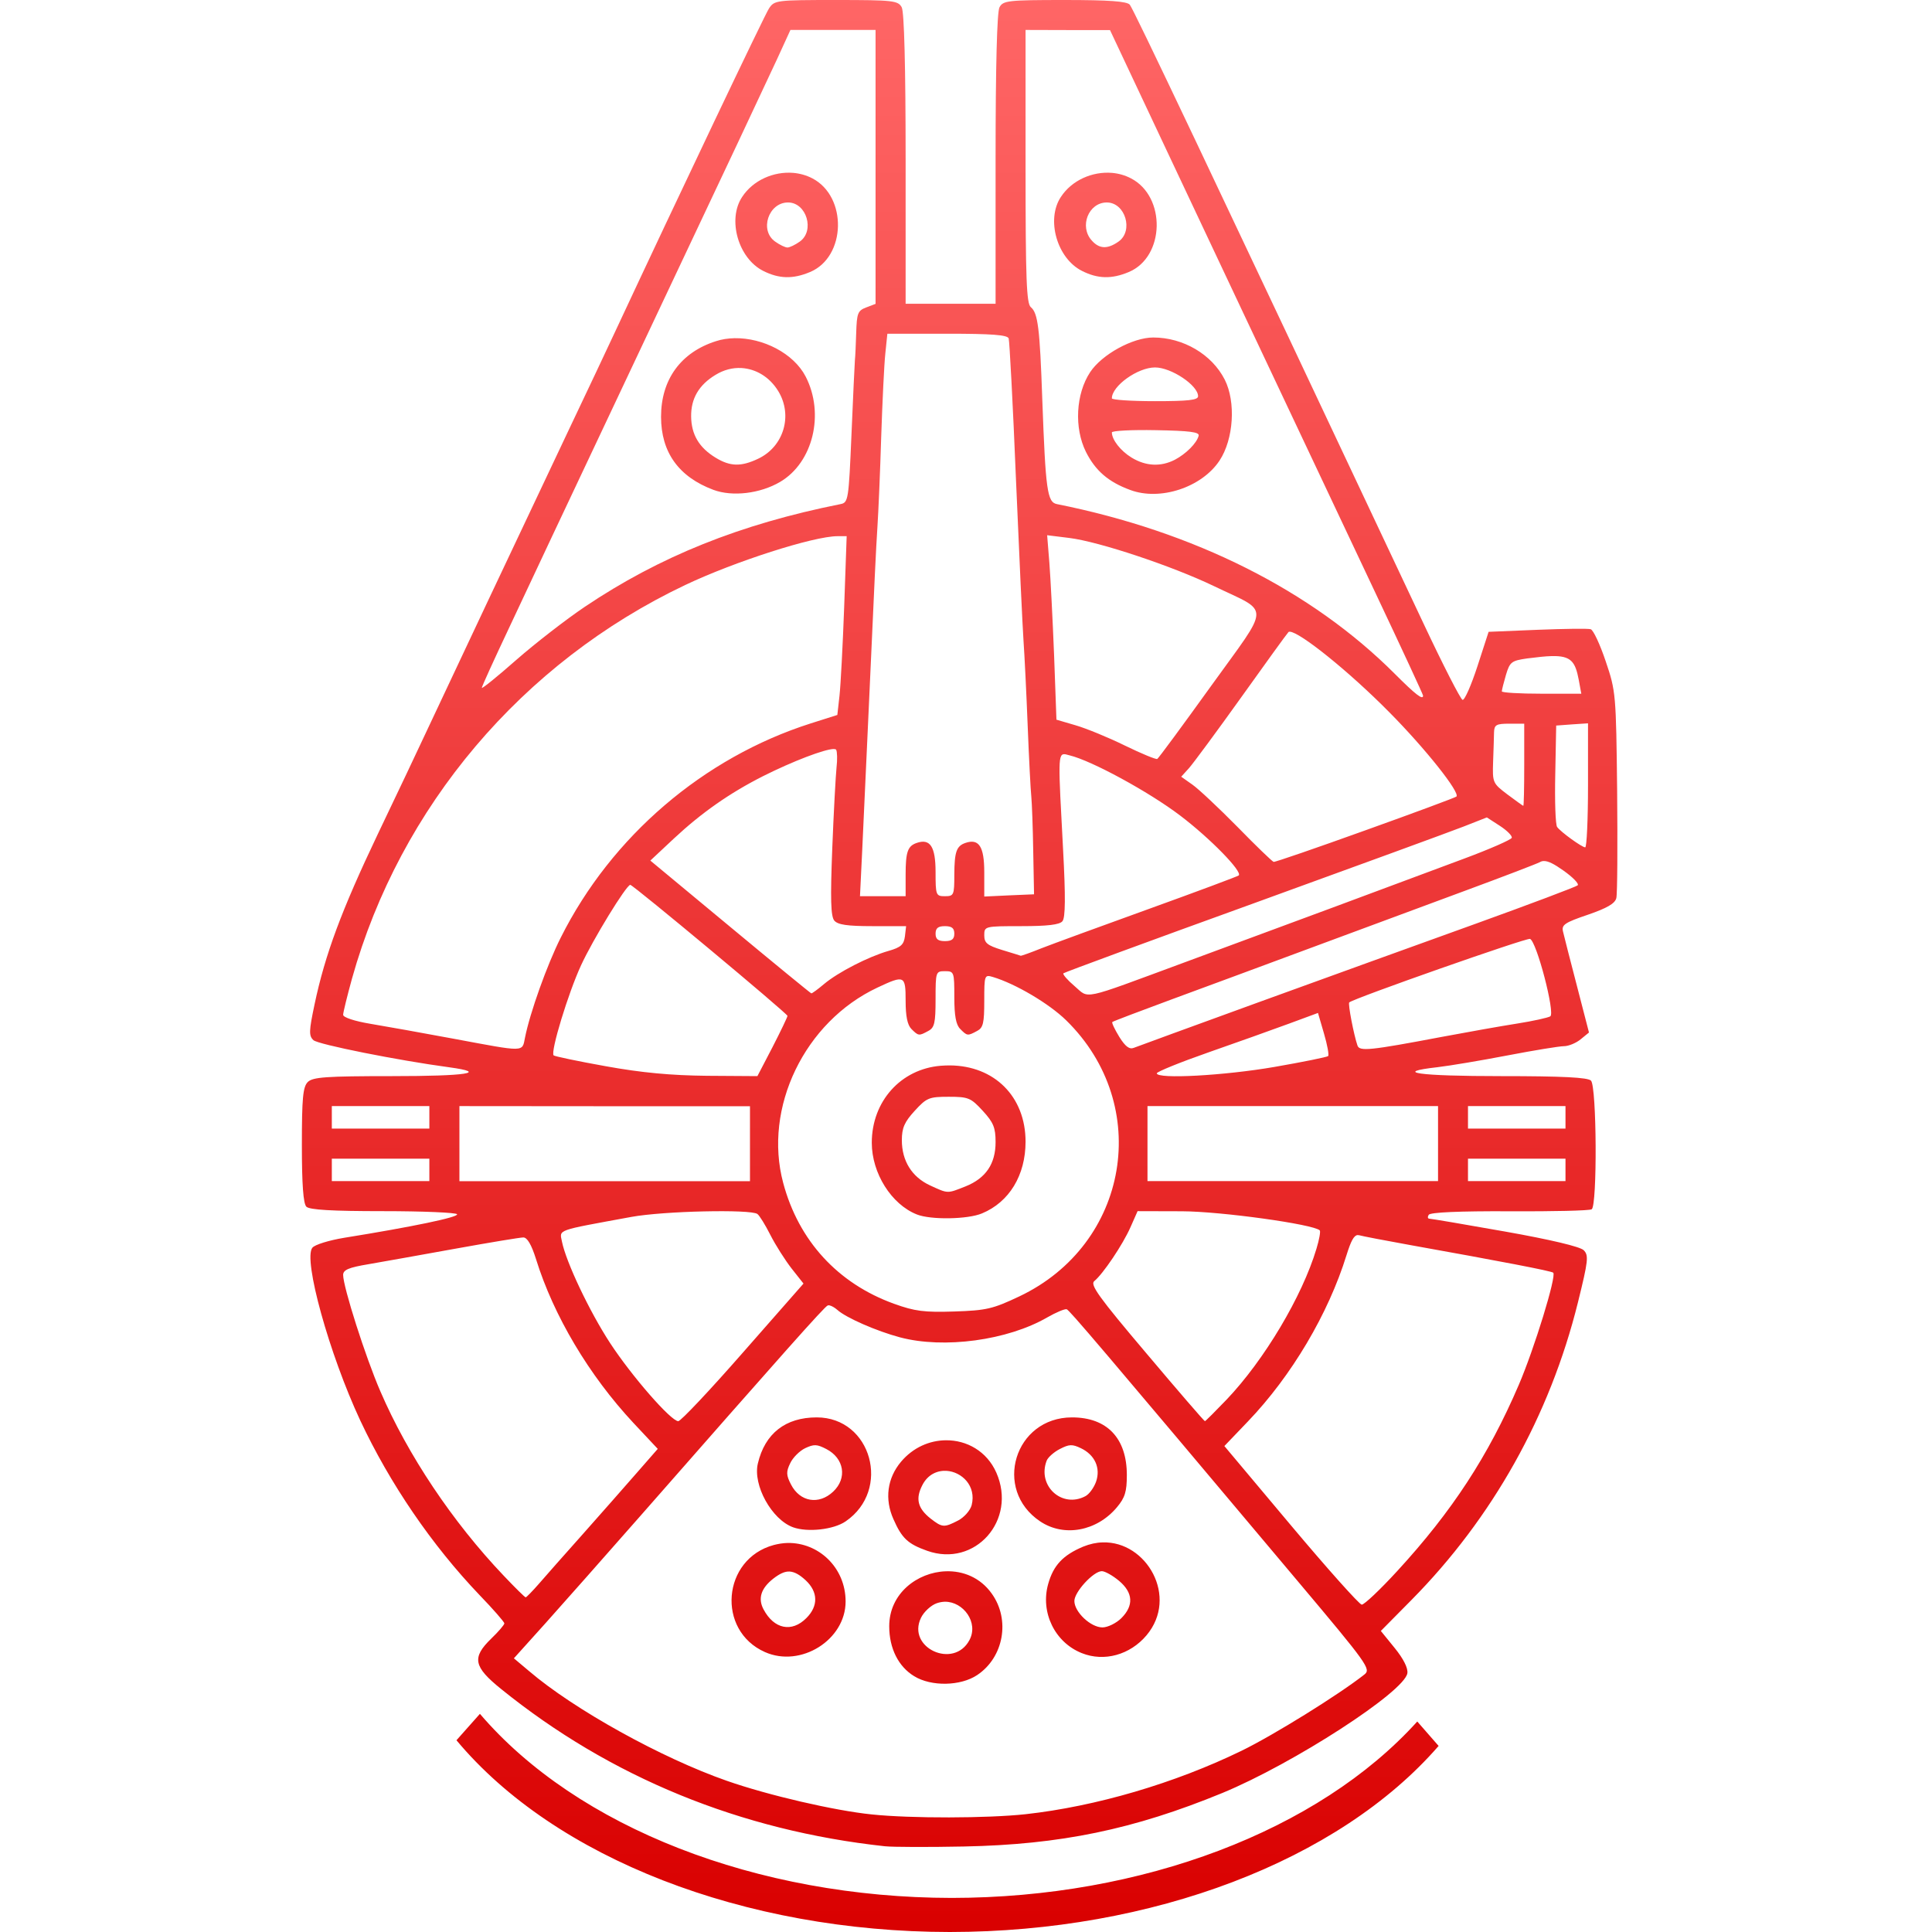 <svg xmlns="http://www.w3.org/2000/svg" xmlns:xlink="http://www.w3.org/1999/xlink" width="64" height="64" viewBox="0 0 64 64" version="1.1">
<defs>
<linearGradient id="linear0" gradientUnits="userSpaceOnUse" x1="0" y1="0" x2="0" y2="1" gradientTransform="matrix(43.578,0,0,64,10,0)">
<stop offset="0" style="stop-color:#ff6666;stop-opacity:1;"/>
<stop offset="1" style="stop-color:#d90000;stop-opacity:1;"/>
</linearGradient>
</defs>
<g id="surface1">
<path style=" stroke:none;fill-rule:nonzero;fill:url(#linear0);" d="M 27.699 0 C 25.715 0 25.652 0.008 25.473 0.281 C 25.324 0.508 22.477 6.488 20.375 10.992 C 20.152 11.473 19.453 12.953 18.82 14.285 C 17.434 17.211 14.742 22.914 14.102 24.285 C 13.848 24.832 13.133 26.34 12.512 27.637 C 11.309 30.164 10.77 31.617 10.422 33.262 C 10.234 34.152 10.227 34.312 10.383 34.457 C 10.535 34.598 13.172 35.125 14.879 35.355 C 16.203 35.535 15.461 35.648 12.996 35.648 C 10.793 35.648 10.359 35.68 10.195 35.844 C 10.035 36.004 10 36.375 10 37.93 C 10 39.238 10.047 39.867 10.148 39.973 C 10.254 40.078 10.996 40.121 12.688 40.121 C 14.004 40.121 15.105 40.168 15.141 40.223 C 15.199 40.32 13.652 40.641 11.398 41.004 C 10.902 41.086 10.43 41.23 10.348 41.332 C 10.035 41.711 10.906 44.855 11.934 47.055 C 12.918 49.152 14.305 51.184 15.887 52.84 C 16.34 53.309 16.707 53.73 16.707 53.777 C 16.707 53.824 16.512 54.051 16.273 54.281 C 15.625 54.91 15.684 55.211 16.598 55.949 C 20.215 58.875 24.527 60.641 29.316 61.16 C 29.59 61.188 30.762 61.191 31.922 61.168 C 35.129 61.105 37.555 60.602 40.492 59.395 C 42.848 58.422 46.531 56.039 46.621 55.426 C 46.645 55.254 46.488 54.945 46.199 54.59 L 45.742 54.027 L 46.754 53.004 C 49.445 50.281 51.34 46.895 52.27 43.148 C 52.613 41.762 52.633 41.586 52.461 41.414 C 52.34 41.297 51.375 41.066 49.859 40.797 C 48.535 40.562 47.406 40.371 47.352 40.371 C 47.293 40.371 47.285 40.312 47.328 40.242 C 47.379 40.16 48.34 40.117 50.004 40.125 C 51.43 40.133 52.656 40.105 52.727 40.059 C 52.914 39.941 52.895 35.988 52.703 35.797 C 52.598 35.691 51.762 35.648 49.723 35.648 C 46.992 35.648 46.102 35.523 47.621 35.352 C 48.023 35.305 49.07 35.129 49.945 34.961 C 50.82 34.793 51.66 34.656 51.809 34.656 C 51.957 34.656 52.207 34.555 52.359 34.43 L 52.637 34.203 L 52.238 32.66 C 52.016 31.809 51.809 31 51.777 30.859 C 51.723 30.637 51.832 30.562 52.602 30.301 C 53.238 30.082 53.5 29.93 53.543 29.75 C 53.578 29.613 53.586 28.02 53.57 26.207 C 53.535 22.992 53.527 22.895 53.191 21.906 C 53.004 21.348 52.781 20.871 52.695 20.844 C 52.613 20.816 51.816 20.828 50.93 20.863 L 49.312 20.93 L 48.941 22.074 C 48.734 22.707 48.516 23.203 48.449 23.184 C 48.383 23.164 47.805 22.035 47.164 20.672 C 39.938 5.332 37.555 0.316 37.426 0.156 C 37.332 0.043 36.738 0 35.266 0 C 33.387 0 33.227 0.02 33.109 0.242 C 33.027 0.395 32.98 2.207 32.98 5.27 L 32.98 10.062 L 30 10.062 L 30 5.27 C 30 2.207 29.953 0.395 29.871 0.242 C 29.75 0.02 29.59 0 27.699 0 Z M 26.184 0.992 L 29.004 0.992 L 29.004 10.066 L 28.695 10.184 C 28.414 10.289 28.383 10.379 28.363 11.02 C 28.352 11.414 28.332 11.82 28.32 11.926 C 28.312 12.027 28.258 13.133 28.207 14.379 C 28.113 16.562 28.102 16.648 27.844 16.699 C 24.516 17.363 21.852 18.434 19.371 20.102 C 18.762 20.512 17.742 21.301 17.109 21.855 C 16.48 22.41 15.961 22.828 15.961 22.785 C 15.961 22.742 16.363 21.859 16.852 20.824 C 17.34 19.789 17.973 18.438 18.262 17.824 C 18.551 17.211 20.254 13.605 22.043 9.812 C 23.836 6.023 25.5 2.484 25.742 1.957 Z M 33.973 0.992 L 35.371 0.996 L 36.77 0.996 L 38.598 4.879 C 40.285 8.461 41.23 10.465 45.57 19.656 C 46.434 21.484 47.141 23.008 47.141 23.043 C 47.141 23.203 46.895 23.012 46.207 22.324 C 43.449 19.562 39.562 17.609 35.012 16.699 C 34.691 16.637 34.637 16.242 34.527 13.23 C 34.445 10.867 34.383 10.371 34.148 10.176 C 34.004 10.055 33.973 9.266 33.973 5.512 Z M 26.281 5.727 C 25.629 5.672 24.945 5.969 24.582 6.527 C 24.09 7.273 24.457 8.559 25.281 8.973 C 25.805 9.238 26.266 9.25 26.832 9.012 C 28.031 8.512 28.078 6.512 26.906 5.906 C 26.711 5.805 26.496 5.746 26.281 5.727 Z M 36.84 5.727 C 36.188 5.672 35.504 5.969 35.141 6.527 C 34.648 7.273 35.016 8.559 35.84 8.973 C 36.363 9.238 36.824 9.25 37.391 9.012 C 38.59 8.512 38.637 6.512 37.461 5.906 C 37.266 5.805 37.055 5.746 36.84 5.727 Z M 26.105 6.707 C 26.719 6.707 27 7.648 26.492 8.004 C 26.34 8.113 26.156 8.199 26.086 8.199 C 26.012 8.199 25.832 8.113 25.68 8.004 C 25.148 7.633 25.457 6.707 26.105 6.707 Z M 36.664 6.707 C 37.277 6.707 37.559 7.648 37.051 8.004 C 36.688 8.258 36.418 8.25 36.168 7.969 C 35.742 7.504 36.059 6.707 36.664 6.707 Z M 29.395 11.055 L 31.379 11.055 C 32.852 11.055 33.375 11.094 33.414 11.211 C 33.441 11.297 33.555 13.406 33.656 15.898 C 33.762 18.395 33.875 20.797 33.906 21.242 C 33.938 21.684 34 22.941 34.043 24.035 C 34.086 25.129 34.141 26.191 34.164 26.395 C 34.184 26.602 34.215 27.41 34.227 28.195 L 34.254 29.625 L 33.43 29.66 L 32.605 29.699 L 32.605 28.891 C 32.605 28.047 32.43 27.77 31.984 27.922 C 31.684 28.023 31.617 28.215 31.613 28.973 C 31.613 29.652 31.598 29.688 31.301 29.688 C 31.004 29.688 30.992 29.656 30.992 28.883 C 30.992 28.047 30.812 27.77 30.371 27.922 C 30.07 28.023 30 28.215 30 28.973 L 30 29.688 L 28.488 29.688 L 28.562 28.164 C 28.602 27.328 28.691 25.414 28.758 23.91 C 28.992 18.738 29.012 18.316 29.066 17.453 C 29.098 16.973 29.156 15.633 29.191 14.473 C 29.23 13.309 29.289 12.066 29.328 11.707 Z M 38.203 11.18 C 37.523 11.18 36.5 11.742 36.113 12.328 C 35.637 13.047 35.578 14.176 35.973 14.969 C 36.285 15.59 36.715 15.965 37.438 16.23 C 38.426 16.602 39.809 16.148 40.398 15.258 C 40.867 14.551 40.945 13.312 40.57 12.574 C 40.145 11.738 39.195 11.18 38.203 11.18 Z M 24.336 11.203 C 24.121 11.207 23.906 11.238 23.707 11.305 C 22.551 11.676 21.898 12.574 21.898 13.805 C 21.898 14.984 22.484 15.797 23.633 16.227 C 24.262 16.461 25.18 16.352 25.84 15.965 C 26.934 15.324 27.324 13.707 26.688 12.473 C 26.289 11.703 25.273 11.188 24.336 11.203 Z M 38.262 12.172 C 38.801 12.172 39.688 12.766 39.688 13.125 C 39.688 13.254 39.363 13.289 38.258 13.289 C 37.473 13.289 36.832 13.246 36.832 13.195 C 36.832 12.785 37.688 12.172 38.262 12.172 Z M 24.559 12.191 C 25.039 12.219 25.492 12.484 25.781 12.957 C 26.27 13.758 25.965 14.793 25.117 15.195 C 24.551 15.465 24.188 15.457 23.703 15.16 C 23.16 14.828 22.902 14.398 22.895 13.797 C 22.887 13.203 23.152 12.75 23.703 12.418 C 23.977 12.25 24.27 12.176 24.559 12.191 Z M 38.289 14.25 C 39.41 14.27 39.738 14.312 39.707 14.434 C 39.645 14.68 39.289 15.035 38.918 15.23 C 38.453 15.469 37.957 15.445 37.488 15.16 C 37.121 14.938 36.832 14.566 36.832 14.324 C 36.832 14.27 37.488 14.234 38.289 14.25 Z M 34.688 17.73 L 35.418 17.82 C 36.402 17.941 38.832 18.75 40.227 19.422 C 42.094 20.32 42.102 19.969 40.125 22.715 C 39.184 24.023 38.379 25.117 38.336 25.141 C 38.293 25.164 37.812 24.965 37.266 24.699 C 36.719 24.43 35.984 24.129 35.633 24.027 L 34.996 23.84 L 34.918 21.703 C 34.871 20.527 34.801 19.152 34.762 18.648 Z M 27.742 17.762 L 28.047 17.762 L 27.965 20.09 C 27.918 21.371 27.848 22.703 27.809 23.051 L 27.738 23.684 L 26.852 23.965 C 23.305 25.098 20.258 27.703 18.578 31.055 C 18.125 31.953 17.555 33.547 17.391 34.375 C 17.293 34.859 17.418 34.855 15.031 34.41 C 14.004 34.219 12.762 33.996 12.266 33.914 C 11.75 33.828 11.367 33.703 11.367 33.617 C 11.367 33.539 11.5 33 11.66 32.418 C 13.254 26.723 17.297 21.945 22.699 19.379 C 24.336 18.602 26.953 17.762 27.742 17.762 Z M 42.727 20.926 C 43.062 20.938 44.688 22.242 46.023 23.594 C 47.223 24.805 48.375 26.258 48.246 26.387 C 48.215 26.418 46.859 26.922 45.234 27.504 C 43.605 28.09 42.238 28.562 42.191 28.551 C 42.145 28.539 41.605 28.02 40.992 27.391 C 40.375 26.766 39.707 26.137 39.5 25.992 L 39.129 25.73 L 39.391 25.441 C 39.531 25.281 40.309 24.23 41.113 23.105 C 41.918 21.977 42.621 21.004 42.68 20.941 C 42.688 20.93 42.707 20.926 42.727 20.926 Z M 51.402 21.734 C 52.039 21.719 52.184 21.914 52.297 22.516 L 52.383 22.98 L 51.066 22.98 C 50.34 22.98 49.75 22.945 49.75 22.902 C 49.75 22.855 49.812 22.613 49.887 22.355 C 50.016 21.926 50.07 21.887 50.586 21.812 C 50.926 21.77 51.191 21.738 51.402 21.734 Z M 52.605 23.961 L 52.605 26.016 C 52.605 27.145 52.562 28.07 52.512 28.07 C 52.395 28.062 51.703 27.562 51.582 27.395 C 51.527 27.324 51.5 26.539 51.52 25.648 L 51.551 24.035 L 52.078 23.996 Z M 49.996 23.973 L 50.492 23.973 L 50.492 25.34 C 50.492 26.09 50.48 26.703 50.461 26.695 C 50.445 26.691 50.207 26.52 49.934 26.316 C 49.449 25.949 49.438 25.926 49.461 25.238 C 49.477 24.848 49.488 24.406 49.492 24.254 C 49.5 24.012 49.566 23.973 49.996 23.973 Z M 27.617 24.812 C 27.66 24.812 27.688 24.82 27.699 24.836 C 27.734 24.898 27.742 25.164 27.711 25.426 C 27.684 25.684 27.617 26.891 27.57 28.102 C 27.504 29.785 27.52 30.352 27.637 30.496 C 27.754 30.633 28.066 30.68 28.902 30.68 L 30.016 30.68 L 29.977 31.016 C 29.941 31.293 29.844 31.383 29.434 31.5 C 28.766 31.691 27.762 32.207 27.297 32.598 C 27.09 32.773 26.898 32.914 26.875 32.906 C 26.852 32.902 25.641 31.91 24.188 30.703 L 21.543 28.508 L 22.324 27.777 C 23.246 26.918 24.168 26.273 25.277 25.711 C 26.273 25.211 27.316 24.816 27.617 24.812 Z M 35.301 24.988 C 35.336 24.996 35.383 25.008 35.434 25.023 C 36.156 25.195 38.059 26.23 39.094 27.016 C 40.078 27.762 41.164 28.871 41.035 29 C 41.008 29.027 39.672 29.527 38.07 30.105 C 36.465 30.684 34.855 31.273 34.496 31.414 C 34.137 31.559 33.828 31.668 33.812 31.66 C 33.801 31.656 33.52 31.566 33.195 31.469 C 32.703 31.316 32.605 31.238 32.605 30.984 C 32.605 30.684 32.617 30.68 33.832 30.68 C 34.699 30.68 35.102 30.633 35.195 30.516 C 35.293 30.398 35.301 29.719 35.215 28.125 C 35.059 25.184 35.031 24.941 35.301 24.988 Z M 49.254 27.078 L 49.688 27.359 C 49.922 27.512 50.102 27.691 50.078 27.754 C 50.059 27.816 49.348 28.129 48.496 28.445 C 46.375 29.238 42.391 30.719 39.191 31.898 C 35.762 33.164 36.098 33.094 35.594 32.664 C 35.359 32.465 35.195 32.273 35.227 32.242 C 35.258 32.211 38.078 31.172 41.492 29.938 C 44.906 28.699 48.047 27.551 48.477 27.383 Z M 51.141 28.523 C 51.285 28.52 51.473 28.613 51.793 28.84 C 52.102 29.059 52.316 29.277 52.262 29.328 C 52.211 29.375 50.688 29.949 48.879 30.602 C 47.066 31.254 43.828 32.426 41.676 33.207 C 39.523 33.988 37.672 34.668 37.559 34.711 C 37.414 34.77 37.277 34.668 37.078 34.348 C 36.926 34.098 36.82 33.879 36.848 33.855 C 36.871 33.832 37.758 33.496 38.816 33.105 C 39.875 32.715 42 31.93 43.535 31.359 C 45.074 30.789 47.336 29.953 48.562 29.496 C 49.789 29.043 50.891 28.621 51.012 28.559 C 51.051 28.535 51.094 28.523 51.141 28.523 Z M 20.879 29.312 C 20.973 29.312 26.086 33.574 26.086 33.652 C 26.086 33.691 25.863 34.156 25.59 34.688 L 25.09 35.648 L 23.414 35.637 C 22.23 35.625 21.25 35.535 20.066 35.32 C 19.148 35.156 18.371 34.992 18.34 34.961 C 18.227 34.852 18.824 32.891 19.25 31.973 C 19.641 31.121 20.75 29.312 20.879 29.312 Z M 31.301 30.68 C 31.531 30.68 31.613 30.746 31.613 30.93 C 31.613 31.109 31.531 31.176 31.301 31.176 C 31.074 31.176 30.992 31.109 30.992 30.93 C 30.992 30.746 31.074 30.68 31.301 30.68 Z M 50.684 31.102 C 50.902 31.184 51.523 33.562 51.355 33.668 C 51.273 33.715 50.781 33.824 50.262 33.906 C 49.738 33.988 48.613 34.188 47.762 34.348 C 45.371 34.801 45.039 34.832 44.969 34.637 C 44.848 34.289 44.648 33.254 44.695 33.207 C 44.824 33.078 50.57 31.059 50.684 31.102 Z M 31.301 32.172 C 31.605 32.172 31.613 32.195 31.613 33.031 C 31.613 33.648 31.668 33.949 31.809 34.086 C 32.039 34.32 32.055 34.32 32.367 34.152 C 32.57 34.047 32.605 33.891 32.605 33.152 C 32.605 32.305 32.613 32.281 32.887 32.363 C 33.637 32.586 34.754 33.246 35.32 33.801 C 38.188 36.609 37.406 41.219 33.766 42.945 C 32.891 43.359 32.68 43.41 31.613 43.445 C 30.617 43.477 30.305 43.438 29.613 43.188 C 27.754 42.516 26.457 41.102 25.945 39.188 C 25.277 36.699 26.652 33.848 29.066 32.715 C 29.965 32.293 30 32.309 30 33.156 C 30 33.66 30.059 33.953 30.191 34.086 C 30.426 34.32 30.441 34.32 30.75 34.152 C 30.957 34.043 30.992 33.887 30.992 33.098 C 30.992 32.191 31 32.172 31.301 32.172 Z M 43.66 33.555 L 43.859 34.238 C 43.969 34.613 44.031 34.949 43.996 34.984 C 43.965 35.016 43.16 35.18 42.215 35.344 C 40.57 35.629 38.32 35.754 38.32 35.555 C 38.32 35.504 39.09 35.191 40.027 34.863 C 40.969 34.535 42.168 34.105 42.699 33.91 Z M 31.461 35.293 C 31.363 35.293 31.262 35.297 31.16 35.305 C 29.84 35.414 28.879 36.484 28.879 37.855 C 28.879 38.863 29.527 39.895 30.371 40.23 C 30.832 40.414 32.059 40.395 32.531 40.195 C 33.434 39.82 33.973 38.93 33.973 37.82 C 33.973 36.324 32.938 35.301 31.461 35.293 Z M 31.426 36.332 C 32.078 36.332 32.16 36.367 32.555 36.797 C 32.91 37.184 32.98 37.355 32.98 37.832 C 32.98 38.555 32.656 39.031 31.984 39.301 C 31.371 39.543 31.414 39.547 30.805 39.266 C 30.207 38.988 29.875 38.457 29.875 37.77 C 29.875 37.363 29.961 37.168 30.301 36.797 C 30.695 36.367 30.773 36.332 31.426 36.332 Z M 10.992 36.641 L 14.223 36.641 L 14.223 37.387 L 10.992 37.387 Z M 15.219 36.641 L 20.031 36.645 L 24.844 36.645 L 24.844 39.129 L 15.219 39.129 Z M 38.012 36.641 L 47.637 36.641 L 47.637 39.125 L 38.012 39.125 Z M 48.629 36.641 L 51.859 36.641 L 51.859 37.387 L 48.629 37.387 Z M 10.992 38.383 L 14.223 38.383 L 14.223 39.125 L 10.992 39.125 Z M 48.629 38.383 L 51.859 38.383 L 51.859 39.125 L 48.629 39.125 Z M 37.684 40.121 L 39.152 40.125 C 40.449 40.129 43.516 40.555 43.719 40.758 C 43.75 40.789 43.703 41.062 43.609 41.367 C 43.137 42.945 41.879 45.055 40.633 46.363 C 40.258 46.754 39.934 47.078 39.914 47.078 C 39.891 47.078 39.016 46.066 37.973 44.828 C 36.395 42.965 36.102 42.555 36.25 42.438 C 36.535 42.207 37.195 41.23 37.449 40.652 Z M 23.316 40.129 C 24.199 40.109 24.98 40.133 25.09 40.215 C 25.16 40.266 25.352 40.578 25.52 40.91 C 25.688 41.242 26.004 41.738 26.219 42.016 L 26.617 42.52 L 24.617 44.797 C 23.52 46.051 22.551 47.078 22.469 47.078 C 22.227 47.078 20.93 45.59 20.211 44.492 C 19.527 43.445 18.754 41.812 18.617 41.137 C 18.535 40.719 18.383 40.777 20.914 40.312 C 21.441 40.215 22.434 40.148 23.316 40.129 Z M 44.969 40.914 C 44.984 40.914 45 40.914 45.02 40.918 C 45.125 40.949 45.883 41.094 46.703 41.242 C 49.711 41.781 51.402 42.105 51.453 42.16 C 51.566 42.27 50.828 44.672 50.312 45.875 C 49.301 48.23 48.105 50.062 46.289 52.039 C 45.723 52.656 45.191 53.16 45.109 53.156 C 45.031 53.152 43.973 51.969 42.762 50.527 L 40.559 47.902 L 41.34 47.086 C 42.785 45.578 44.004 43.52 44.605 41.578 C 44.75 41.113 44.848 40.926 44.969 40.914 Z M 17.336 40.992 C 17.465 40.992 17.605 41.23 17.754 41.703 C 18.336 43.582 19.512 45.559 20.98 47.133 L 21.789 47.996 L 21.078 48.809 C 20.691 49.254 19.895 50.156 19.316 50.809 C 18.734 51.461 18.078 52.203 17.859 52.457 C 17.641 52.707 17.438 52.914 17.414 52.914 C 17.387 52.914 17.062 52.594 16.688 52.199 C 14.988 50.414 13.508 48.195 12.602 46.094 C 12.109 44.961 11.367 42.629 11.367 42.234 C 11.367 42.066 11.551 41.988 12.203 41.879 C 12.664 41.797 13.965 41.57 15.094 41.363 C 16.219 41.16 17.23 40.992 17.336 40.992 Z M 27.477 43.242 C 27.551 43.258 27.652 43.316 27.742 43.395 C 28.027 43.652 29.035 44.094 29.812 44.301 C 31.266 44.688 33.375 44.402 34.691 43.641 C 34.984 43.473 35.273 43.352 35.336 43.371 C 35.434 43.41 36.387 44.527 43 52.391 C 45.305 55.129 45.422 55.293 45.199 55.469 C 44.359 56.133 42.188 57.48 41.129 57.996 C 38.914 59.074 36.305 59.84 33.973 60.098 C 32.715 60.234 30.18 60.242 28.875 60.105 C 27.648 59.98 25.453 59.473 24.078 58.992 C 21.918 58.238 19.012 56.629 17.52 55.352 L 17.023 54.934 L 18.078 53.762 C 18.656 53.117 20.078 51.508 21.242 50.184 C 25.918 44.855 27.312 43.285 27.418 43.246 C 27.434 43.238 27.453 43.238 27.477 43.242 Z M 27.055 46.953 C 26.02 46.953 25.34 47.484 25.105 48.48 C 24.934 49.195 25.562 50.336 26.273 50.594 C 26.754 50.766 27.613 50.672 28.012 50.398 C 29.535 49.359 28.871 46.953 27.055 46.953 Z M 35.512 46.953 C 33.609 46.953 32.879 49.344 34.457 50.398 C 35.246 50.926 36.332 50.727 37 49.93 C 37.266 49.613 37.328 49.414 37.328 48.863 C 37.328 47.641 36.672 46.953 35.512 46.953 Z M 31.332 47.711 C 30.797 47.715 30.25 47.945 29.848 48.422 C 29.391 48.965 29.297 49.66 29.598 50.328 C 29.875 50.957 30.074 51.145 30.711 51.371 C 32.301 51.938 33.699 50.355 33.004 48.781 C 32.691 48.074 32.023 47.703 31.332 47.711 Z M 27.016 47.875 C 27.117 47.879 27.219 47.922 27.371 48 C 27.965 48.305 28.074 48.969 27.598 49.414 C 27.125 49.859 26.5 49.754 26.203 49.176 C 26.043 48.867 26.039 48.754 26.176 48.473 C 26.262 48.285 26.488 48.062 26.672 47.973 C 26.816 47.906 26.914 47.871 27.016 47.875 Z M 35.465 47.875 C 35.566 47.871 35.664 47.906 35.805 47.973 C 36.27 48.195 36.465 48.629 36.309 49.082 C 36.238 49.281 36.082 49.496 35.957 49.562 C 35.18 49.977 34.352 49.219 34.672 48.387 C 34.715 48.277 34.91 48.102 35.109 48 C 35.262 47.922 35.363 47.879 35.465 47.875 Z M 31.352 48.723 C 31.859 48.754 32.348 49.219 32.188 49.859 C 32.141 50.035 31.941 50.262 31.742 50.367 C 31.273 50.609 31.215 50.605 30.828 50.305 C 30.398 49.965 30.32 49.648 30.555 49.195 C 30.734 48.844 31.047 48.707 31.352 48.723 Z M 36.527 51.094 C 36.32 51.098 36.102 51.145 35.883 51.234 C 35.211 51.516 34.895 51.855 34.723 52.469 C 34.457 53.41 34.941 54.406 35.836 54.762 C 36.578 55.059 37.434 54.82 37.98 54.172 C 39.051 52.898 37.98 51.047 36.527 51.094 Z M 26.082 51.113 C 25.934 51.117 25.785 51.141 25.633 51.18 C 23.922 51.641 23.727 54.012 25.34 54.727 C 26.527 55.254 28.012 54.324 28.012 53.051 C 28.012 51.93 27.117 51.09 26.082 51.113 Z M 36.5 52.047 C 36.602 52.047 36.859 52.191 37.07 52.367 C 37.539 52.762 37.562 53.188 37.145 53.605 C 36.977 53.77 36.695 53.91 36.52 53.91 C 36.129 53.91 35.59 53.398 35.59 53.035 C 35.59 52.734 36.223 52.047 36.5 52.047 Z M 31.332 52.051 C 30.387 52.082 29.453 52.789 29.457 53.875 C 29.457 54.605 29.762 55.211 30.285 55.527 C 30.852 55.875 31.824 55.855 32.371 55.488 C 33.25 54.902 33.473 53.656 32.855 52.793 C 32.477 52.258 31.902 52.031 31.332 52.051 Z M 26.156 52.059 C 26.324 52.07 26.488 52.164 26.688 52.348 C 27.102 52.734 27.113 53.203 26.711 53.602 C 26.23 54.086 25.641 53.969 25.293 53.312 C 25.102 52.953 25.207 52.617 25.613 52.297 C 25.824 52.133 25.992 52.051 26.156 52.059 Z M 31.301 53.059 C 31.914 53.055 32.426 53.75 32.113 54.332 C 31.594 55.305 30.031 54.586 30.508 53.594 C 30.602 53.395 30.84 53.176 31.031 53.109 C 31.121 53.078 31.211 53.062 31.301 53.059 Z M 15.898 56.773 L 15.121 57.648 C 18.383 61.559 24.648 63.996 31.465 64 C 38.168 63.996 44.348 61.645 47.656 57.836 L 46.949 57.027 C 43.672 60.652 37.828 62.867 31.527 62.871 C 25.074 62.863 19.117 60.539 15.898 56.773 Z M 15.898 56.773 "/>
</g>
</svg>
